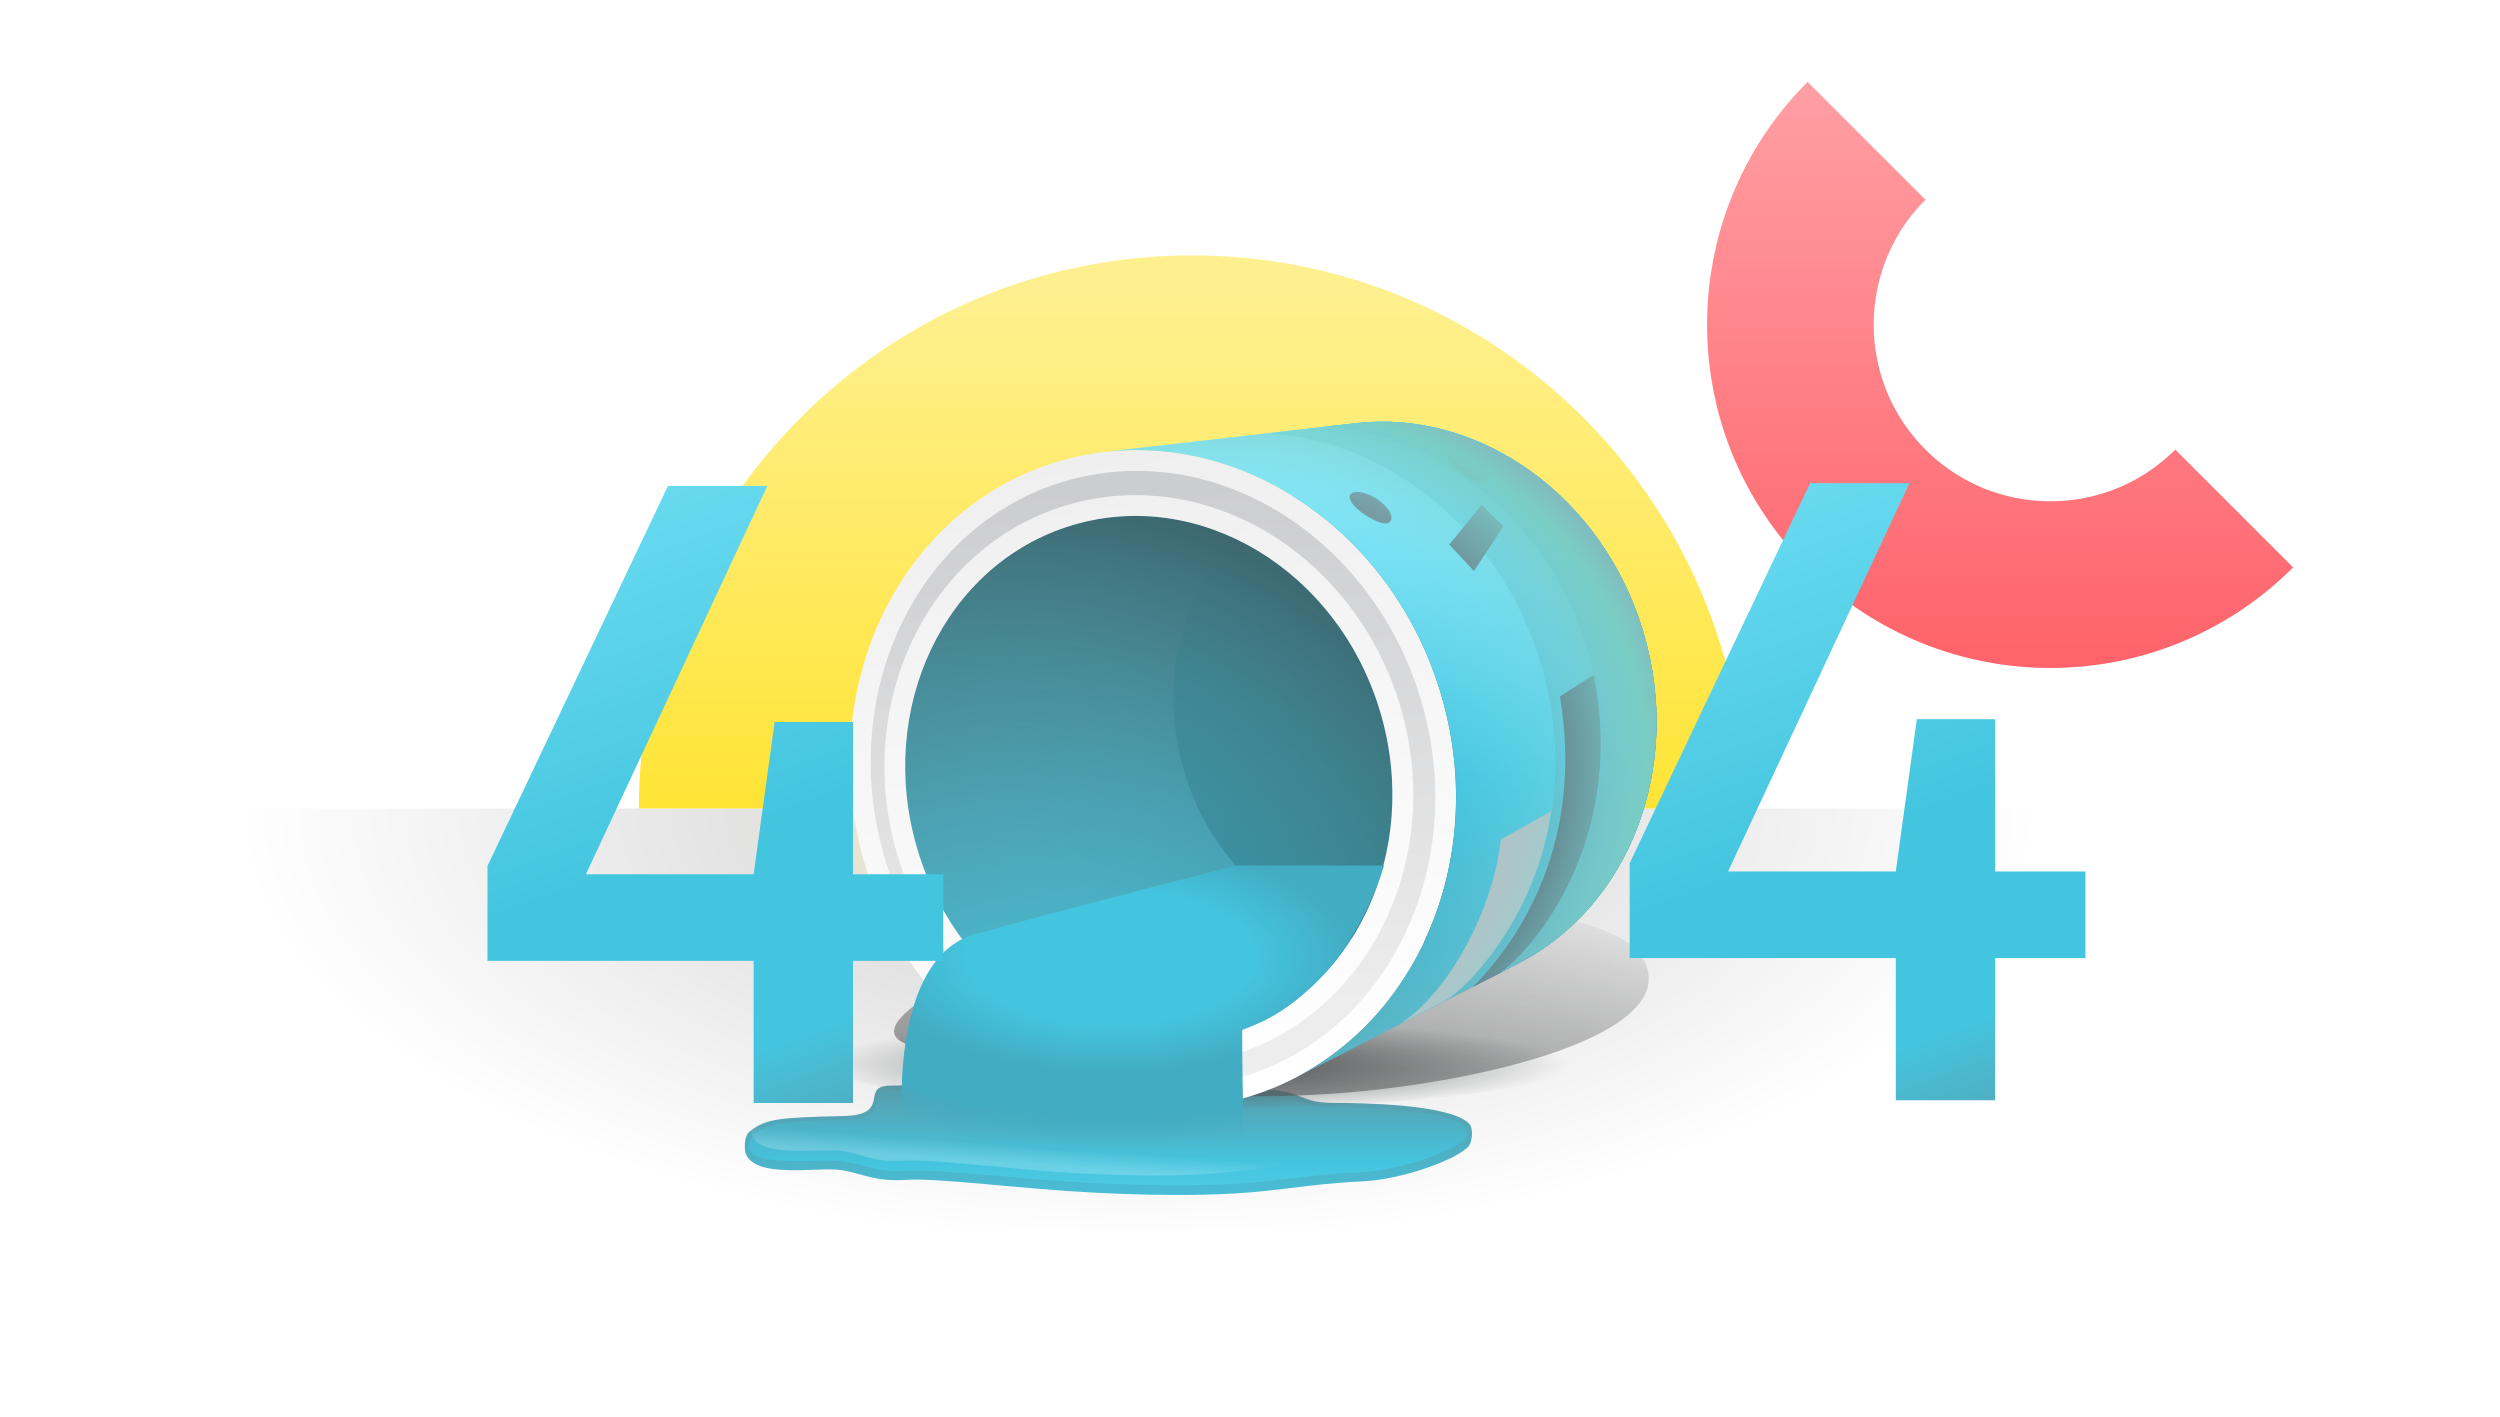 <svg id="evQrI1MWBnR1" xmlns="http://www.w3.org/2000/svg" xmlns:xlink="http://www.w3.org/1999/xlink" viewBox="-110 0 1200 680" shape-rendering="geometricPrecision" text-rendering="geometricPrecision" style="background-color:rgb(255,255,255)">
    <defs>
        <radialGradient id="evQrI1MWBnR3-fill" cx="0" cy="0" r="432.23" spreadMethod="pad" gradientUnits="userSpaceOnUse" gradientTransform="matrix(1 0 0 0.48 436.37 1.074)">
            <stop id="evQrI1MWBnR3-fill-0" offset="0%" stop-color="rgb(240,229,160)" />
            <stop id="evQrI1MWBnR3-fill-1" offset="45%" stop-color="rgb(227,227,227)" />
            <stop id="evQrI1MWBnR3-fill-2" offset="100%" stop-color="rgb(255,255,255)" />
        </radialGradient>
        <linearGradient id="evQrI1MWBnR4-fill" x1="462.18" y1="142.04" x2="462.18" y2="386.02" spreadMethod="pad" gradientUnits="userSpaceOnUse" gradientTransform="matrix(1 0 0 1 0 0)">
            <stop id="evQrI1MWBnR4-fill-0" offset="0%" stop-color="rgb(255,240,143)" />
            <stop id="evQrI1MWBnR4-fill-1" offset="100%" stop-color="rgb(255,228,54)" />
        </linearGradient>
        <linearGradient id="evQrI1MWBnR5-stroke" x1="850.03" y1="320.62" x2="850.03" y2="39.32" spreadMethod="pad" gradientUnits="userSpaceOnUse" gradientTransform="matrix(1 0 0 1 0 0)">
            <stop id="evQrI1MWBnR5-stroke-0" offset="0%" stop-color="rgb(255,98,106)" />
            <stop id="evQrI1MWBnR5-stroke-1" offset="100%" stop-color="rgb(255,159,164)" />
        </linearGradient>
        <radialGradient id="evQrI1MWBnR6-fill" cx="0" cy="0" r="53.913" spreadMethod="pad" gradientUnits="userSpaceOnUse" gradientTransform="matrix(0.017 1 -0.424 0.007 756.319 634.007)">
            <stop id="evQrI1MWBnR6-fill-0" offset="0%" stop-color="rgb(81,210,235)" />
            <stop id="evQrI1MWBnR6-fill-1" offset="100%" stop-color="rgb(68,197,223)" />
        </radialGradient>
        <linearGradient id="evQrI1MWBnR8-fill" x1="487.63" y1="682.4" x2="487.63" y2="499.28" spreadMethod="pad" gradientUnits="userSpaceOnUse" gradientTransform="matrix(1 0 0 1 0 0)">
            <stop id="evQrI1MWBnR8-fill-0" offset="0%" stop-color="rgb(68,197,223)" />
            <stop id="evQrI1MWBnR8-fill-1" offset="50%" stop-color="rgb(68,197,223)" />
            <stop id="evQrI1MWBnR8-fill-2" offset="100%" stop-color="rgb(88,156,170)" />
        </linearGradient>
        <linearGradient id="evQrI1MWBnR9-fill" x1="752.381" y1="703.757" x2="747.673" y2="572.59" spreadMethod="pad" gradientUnits="userSpaceOnUse" gradientTransform="matrix(1 0 0 1 0 0)">
            <stop id="evQrI1MWBnR9-fill-0" offset="0%" stop-color="rgb(77,202,227)" />
            <stop id="evQrI1MWBnR9-fill-1" offset="38%" stop-color="rgb(82,211,236)" />
            <stop id="evQrI1MWBnR9-fill-2" offset="61%" stop-color="rgb(77,181,201)" />
            <stop id="evQrI1MWBnR9-fill-3" offset="95.682%" stop-color="rgb(72,189,212)" />
            <stop id="evQrI1MWBnR9-fill-4" offset="100%" stop-color="rgba(69,195,221,0)" />
        </linearGradient>
        <filter id="evQrI1MWBnR10-filter" x="-400%" width="600%" y="-400%" height="600%">
            <feGaussianBlur id="evQrI1MWBnR10-filter-blur-0" stdDeviation="2,2" result="result" />
        </filter>
        <linearGradient id="evQrI1MWBnR10-fill" x1="487.63" y1="682.4" x2="487.63" y2="499.28" spreadMethod="pad" gradientUnits="userSpaceOnUse" gradientTransform="matrix(1 0 0 1 0 0)">
            <stop id="evQrI1MWBnR10-fill-0" offset="0%" stop-color="rgb(135,233,254)" />
            <stop id="evQrI1MWBnR10-fill-1" offset="67%" stop-color="rgb(68,197,223)" />
            <stop id="evQrI1MWBnR10-fill-2" offset="100%" stop-color="rgb(88,156,170)" />
        </linearGradient>
        <filter id="evQrI1MWBnR11-filter" x="-400%" width="600%" y="-400%" height="600%">
            <feGaussianBlur id="evQrI1MWBnR11-filter-blur-0" stdDeviation="3,3" result="result" />
        </filter>
        <linearGradient id="evQrI1MWBnR11-fill" x1="752.381" y1="703.757" x2="747.673" y2="572.59" spreadMethod="pad" gradientUnits="userSpaceOnUse" gradientTransform="matrix(1 0 0 1 0 0)">
            <stop id="evQrI1MWBnR11-fill-0" offset="0%" stop-color="rgb(77,202,227)" />
            <stop id="evQrI1MWBnR11-fill-1" offset="66%" stop-color="rgb(82,211,236)" />
            <stop id="evQrI1MWBnR11-fill-2" offset="95.682%" stop-color="rgb(70,196,222)" />
            <stop id="evQrI1MWBnR11-fill-3" offset="100%" stop-color="rgba(69,195,221,0)" />
        </linearGradient>
        <linearGradient id="evQrI1MWBnR12-stroke" x1="0.2" y1="0.809" x2="0.322" y2="0.603" spreadMethod="pad" gradientUnits="objectBoundingBox" gradientTransform="matrix(1 0 0 1 0 0)">
            <stop id="evQrI1MWBnR12-stroke-0" offset="0%" stop-color="rgb(255,255,255)" />
            <stop id="evQrI1MWBnR12-stroke-1" offset="100%" stop-color="rgba(255,255,255,0)" />
        </linearGradient>
        <radialGradient id="evQrI1MWBnR14-fill" cx="0" cy="0" r="148.47" spreadMethod="pad" gradientUnits="userSpaceOnUse" gradientTransform="matrix(1.21 0 0 0.15 -1.763 1.438)">
            <stop id="evQrI1MWBnR14-fill-0" offset="0%" stop-color="rgb(76,81,82)" />
            <stop id="evQrI1MWBnR14-fill-1" offset="100%" stop-color="rgba(95,99,99,0)" />
        </radialGradient>
        <filter id="evQrI1MWBnR15-filter" x="-400%" width="600%" y="-400%" height="600%">
            <feGaussianBlur id="evQrI1MWBnR15-filter-blur-0" stdDeviation="15,15" result="result" />
        </filter>
        <linearGradient id="evQrI1MWBnR15-fill" x1="0.363" y1="0.985" x2="0.752" y2="0" spreadMethod="pad" gradientUnits="objectBoundingBox" gradientTransform="matrix(1 0 0 1 0 0)">
            <stop id="evQrI1MWBnR15-fill-0" offset="0%" stop-color="rgb(83,85,86)" />
            <stop id="evQrI1MWBnR15-fill-1" offset="100%" stop-color="rgba(83,85,86,0)" />
        </linearGradient>
        <linearGradient id="evQrI1MWBnR17-fill" x1="0" y1="-145.86" x2="0" y2="144.03" spreadMethod="pad" gradientUnits="userSpaceOnUse" gradientTransform="matrix(1 0 0 1 0 0)">
            <stop id="evQrI1MWBnR17-fill-0" offset="29%" stop-color="rgb(87,155,169)" />
            <stop id="evQrI1MWBnR17-fill-1" offset="100%" stop-color="rgb(68,197,223)" />
        </linearGradient>
        <linearGradient id="evQrI1MWBnR18-fill" x1="0" y1="-113.05" x2="0" y2="111.22" spreadMethod="pad" gradientUnits="userSpaceOnUse" gradientTransform="matrix(1 0 0 1 0 0)">
            <stop id="evQrI1MWBnR18-fill-0" offset="0%" stop-color="rgb(66,152,170)" />
            <stop id="evQrI1MWBnR18-fill-1" offset="100%" stop-color="rgb(45,127,145)" />
        </linearGradient>
        <radialGradient id="evQrI1MWBnR19-fill" cx="0" cy="0" r="278.33" spreadMethod="pad" gradientUnits="userSpaceOnUse" gradientTransform="matrix(0.958 0.287 -0.287 0.958 -103.429 115.14)">
            <stop id="evQrI1MWBnR19-fill-0" offset="0%" stop-color="rgba(75,202,227,0)" />
            <stop id="evQrI1MWBnR19-fill-1" offset="100%" stop-color="rgb(61,103,110)" />
        </radialGradient>
        <linearGradient id="evQrI1MWBnR21-fill" x1="440.43" y1="222.31" x2="485.35" y2="534.75" spreadMethod="pad" gradientUnits="userSpaceOnUse" gradientTransform="matrix(1 0 0 1 0 0)">
            <stop id="evQrI1MWBnR21-fill-0" offset="0%" stop-color="rgb(239,239,239)" />
            <stop id="evQrI1MWBnR21-fill-1" offset="100%" stop-color="rgb(255,255,255)" />
        </linearGradient>
        <linearGradient id="evQrI1MWBnR22-fill" x1="463.36" y1="526.3" x2="463.36" y2="236.3" spreadMethod="pad" gradientUnits="userSpaceOnUse" gradientTransform="matrix(1 0 0 1 0 0)">
            <stop id="evQrI1MWBnR22-fill-0" offset="12%" stop-color="rgb(188,188,188)" />
            <stop id="evQrI1MWBnR22-fill-1" offset="100%" stop-color="rgb(95,98,107)" />
        </linearGradient>
        <linearGradient id="evQrI1MWBnR24-fill" x1="572.78" y1="525.09" x2="572.78" y2="209.93" spreadMethod="pad" gradientUnits="userSpaceOnUse" gradientTransform="matrix(1 0 0 1 0 0)">
            <stop id="evQrI1MWBnR24-fill-0" offset="0%" stop-color="rgb(71,161,179)" />
            <stop id="evQrI1MWBnR24-fill-1" offset="46%" stop-color="rgb(68,197,223)" />
            <stop id="evQrI1MWBnR24-fill-2" offset="100%" stop-color="rgb(142,237,255)" />
        </linearGradient>
        <linearGradient id="evQrI1MWBnR25-fill" x1="611.65" y1="487.89" x2="611.65" y2="209.93" spreadMethod="pad" gradientUnits="userSpaceOnUse" gradientTransform="matrix(1 0 0 1 0 0)">
            <stop id="evQrI1MWBnR25-fill-0" offset="29%" stop-color="rgb(87,155,169)" />
            <stop id="evQrI1MWBnR25-fill-1" offset="100%" stop-color="rgb(68,197,223)" />
        </linearGradient>
        <linearGradient id="evQrI1MWBnR26-fill" x1="625.87" y1="474.21" x2="625.87" y2="209.93" spreadMethod="pad" gradientUnits="userSpaceOnUse" gradientTransform="matrix(1 0 0 1 0 0)">
            <stop id="evQrI1MWBnR26-fill-0" offset="29%" stop-color="rgb(87,155,169)" />
            <stop id="evQrI1MWBnR26-fill-1" offset="100%" stop-color="rgb(68,197,223)" />
        </linearGradient>
        <radialGradient id="evQrI1MWBnR38-fill" cx="0" cy="0" r="218.96" spreadMethod="pad" gradientUnits="userSpaceOnUse" gradientTransform="matrix(0.305 0.953 -1.114 0.356 480.839 393.018)">
            <stop id="evQrI1MWBnR38-fill-0" offset="33%" stop-color="rgba(142,237,255,0)" />
            <stop id="evQrI1MWBnR38-fill-1" offset="43%" stop-color="rgba(142,237,254,0.02)" />
            <stop id="evQrI1MWBnR38-fill-2" offset="50%" stop-color="rgba(141,235,251,0.06)" />
            <stop id="evQrI1MWBnR38-fill-3" offset="57%" stop-color="rgba(139,232,246,0.15)" />
            <stop id="evQrI1MWBnR38-fill-4" offset="64%" stop-color="rgba(137,229,239,0.26)" />
            <stop id="evQrI1MWBnR38-fill-5" offset="70%" stop-color="rgba(134,224,231,0.41)" />
            <stop id="evQrI1MWBnR38-fill-6" offset="76%" stop-color="rgba(130,218,220,0.6)" />
            <stop id="evQrI1MWBnR38-fill-7" offset="82%" stop-color="rgba(126,211,207,0.81)" />
            <stop id="evQrI1MWBnR38-fill-8" offset="87%" stop-color="rgb(122,205,196)" />
            <stop id="evQrI1MWBnR38-fill-9" offset="100%" stop-color="rgb(141,161,181)" />
        </radialGradient>
        <radialGradient id="evQrI1MWBnR39-fill" cx="0" cy="0" r="192.97" spreadMethod="pad" gradientUnits="userSpaceOnUse" gradientTransform="matrix(1 0 0 0.47 443.01 467.151)">
            <stop id="evQrI1MWBnR39-fill-0" offset="35%" stop-color="rgb(68,197,223)" />
            <stop id="evQrI1MWBnR39-fill-1" offset="61%" stop-color="rgb(66,172,195)" />
            <stop id="evQrI1MWBnR39-fill-2" offset="84%" stop-color="rgb(66,172,195)" />
            <stop id="evQrI1MWBnR39-fill-3" offset="100%" stop-color="rgba(66,172,195,0)" />
        </radialGradient>
        <linearGradient id="evQrI1MWBnR40-fill" x1="135.03" y1="248.84" x2="240.62" y2="538.94" spreadMethod="pad" gradientUnits="userSpaceOnUse" gradientTransform="matrix(1 0 0 1 0 0)">
            <stop id="evQrI1MWBnR40-fill-0" offset="0%" stop-color="rgb(104,218,240)" />
            <stop id="evQrI1MWBnR40-fill-1" offset="54%" stop-color="rgb(68,197,223)" />
            <stop id="evQrI1MWBnR40-fill-2" offset="87%" stop-color="rgb(68,197,223)" />
            <stop id="evQrI1MWBnR40-fill-3" offset="100%" stop-color="rgb(79,175,195)" />
        </linearGradient>
        <linearGradient id="evQrI1MWBnR41-fill" x1="704.29" y1="248.84" x2="809.88" y2="538.94" spreadMethod="pad" gradientUnits="userSpaceOnUse" gradientTransform="matrix(1 0 0 1 0 0)">
            <stop id="evQrI1MWBnR41-fill-0" offset="0%" stop-color="rgb(104,218,240)" />
            <stop id="evQrI1MWBnR41-fill-1" offset="54%" stop-color="rgb(68,197,223)" />
            <stop id="evQrI1MWBnR41-fill-2" offset="87%" stop-color="rgb(68,197,223)" />
            <stop id="evQrI1MWBnR41-fill-3" offset="100%" stop-color="rgb(79,175,195)" />
        </linearGradient>
    </defs>
    <g id="evQrI1MWBnR2">
        <rect id="evQrI1MWBnR3" width="1066.55" height="202.73" rx="0" ry="0" transform="matrix(1 0 0 1 0 388.1)" fill="url(#evQrI1MWBnR3-fill)" stroke="none" stroke-width="1" />
        <path id="evQrI1MWBnR4" d="M196.66,388.1C196.66,241.47,315.54,122.59,462.18,122.59C608.82,122.59,727.69,241.47,727.69,388.1" fill="url(#evQrI1MWBnR4-fill)" stroke="none" stroke-width="1" />
        <path id="evQrI1MWBnR5" d="M962.4,244.07C913.669,292.801,834.661,292.801,785.93,244.07C737.199,195.339,737.199,116.331,785.93,67.6" fill="none" stroke="url(#evQrI1MWBnR5-stroke)" stroke-width="80" stroke-miterlimit="10" />
    </g>
    <path id="evQrI1MWBnR6" d="M749.139,638.95C746.559,652.819,744.547,654.632,743.874,666.841C743.202,679.051,748.579,687.115,757.988,687.451C767.397,687.787,771.653,676.586,770.645,665.497C769.637,654.408,767.837,652.032,764.821,638.838C763.925,634.918,761.094,630.988,757.092,630.997C753.09,631.007,750.035,634.134,749.139,638.95Z" transform="matrix(1 0 0 1 -3.087 73.235)" opacity="0" fill="url(#evQrI1MWBnR6-fill)" stroke="none" stroke-width="1" />
    <g id="evQrI1MWBnR7" transform="matrix(0.407 0 0 0.637 223.352 202.343)">
        <path id="evQrI1MWBnR8" d="M785.93,565.665C831.896,564.28,895.93,549.81,909.34,539.97C913.563,535.579,914.274,526.945,909.34,523.865C886.635,509.692,783.087,508.984,752.98,508.944C700.76,508.874,727.69,497.944,630.36,497.944C630.36,497.944,420.7,491.664,420.7,491.664C395.7,493.104,271.77,496.384,234.19,496.384C196.84,496.384,235.82,517.124,180.67,518.384C100.069,519.522,87.807,520.552,68.951,529.785C64.202,532.11,62.661,538.723,64.13,544.59C73.225,564.61,150.31,554.91,176.13,557.53C201.95,560.15,214.98,566.1,252.45,564.61C290.14,563.11,386.96,571.29,474.09,573.97C562.43,576.68,625.842,575.777,672.85,572.56C719.858,569.343,739.964,567.051,785.93,565.665Z" transform="matrix(1.01 0 0 1.041 -4.904 -16.357)" fill="url(#evQrI1MWBnR8-fill)" stroke="none" stroke-width="1" />
        <path id="evQrI1MWBnR9" d="M658.683,584.944C662.695,587.635,684.409,597.269,688.769,597.632C693.128,597.994,703.122,597.235,708.96,596.963C714.905,596.686,725.265,596.635,732.034,595.709C738.804,594.783,747.589,593.84,757.279,590.152C767.175,586.386,770.034,584.961,775.28,583.218C780.527,581.475,787.107,580.313,791.551,579.845C798.207,579.144,811.645,578.603,816.212,577.795C826.911,575.903,840.857,566.952,844.171,563.726" transform="matrix(1.764 0 0 1 -578.035 -14.683)" opacity="0" fill="url(#evQrI1MWBnR9-fill)" stroke="none" stroke-width="1" />
        <path id="evQrI1MWBnR10" d="M785.93,565.665C831.896,564.28,895.93,549.81,909.34,539.97C929.67,518.83,790.98,516.61,752.98,516.56C700.76,516.49,727.69,505.56,630.36,505.56C630.36,505.56,420.7,499.28,420.7,499.28C395.7,500.72,271.77,504,234.19,504C196.84,504,235.82,524.74,180.67,526C126,527.31,68.89,525.8,64.13,544.59C59.37,563.38,150.31,554.91,176.13,557.53C201.95,560.15,214.98,566.1,252.45,564.61C290.14,563.11,386.96,571.29,474.09,573.97C562.43,576.68,625.842,575.777,672.85,572.56C719.858,569.343,739.964,567.051,785.93,565.665Z" filter="url(#evQrI1MWBnR10-filter)" fill="url(#evQrI1MWBnR10-fill)" stroke="none" stroke-width="1" />
        <path id="evQrI1MWBnR11" d="M658.683,584.944C658.683,584.944,684.178,589.844,688.538,590.206C692.897,590.569,702.891,589.809,708.729,589.537C714.674,589.26,725.034,589.21,731.803,588.284C738.573,587.358,747.358,586.415,757.048,582.727C766.944,578.96,769.803,577.535,775.049,575.793C780.295,574.05,786.876,572.888,791.32,572.419C797.976,571.718,811.414,571.178,815.981,570.37C826.68,568.477,843.034,564.527,844.171,563.726" transform="matrix(1.764 0 0 1 -578.035 -14.683)" opacity="0" filter="url(#evQrI1MWBnR11-filter)" fill="url(#evQrI1MWBnR11-fill)" stroke="none" stroke-width="1" />
        <path id="evQrI1MWBnR12" d="M180.67,526C126,527.31,68.89,525.8,64.13,544.59C59.37,563.38,150.31,554.91,176.13,557.53C201.95,560.15,214.98,566.1,252.45,564.61C290.14,563.11,386.96,571.29,474.09,573.97C562.43,576.68,625.842,575.777,672.85,572.56C719.858,569.343,739.964,567.051,785.93,565.665" transform="matrix(0.928 0 0 1.016 13.588 -24.785)" opacity="0.2" fill="none" stroke="url(#evQrI1MWBnR12-stroke)" stroke-width="16" stroke-linecap="round" />
    </g>
    <g id="evQrI1MWBnR13" transform="matrix(1 0 0 1 -19.929 -7.559)">
        <ellipse id="evQrI1MWBnR14" style="mix-blend-mode:multiply" rx="179.95" ry="22.19" transform="matrix(1 0 0 1 484.2 517.46)" fill="url(#evQrI1MWBnR14-fill)" stroke="none" stroke-width="1" />
        <path id="evQrI1MWBnR15" style="mix-blend-mode:multiply" d="M342.685,507.596C376.24,526.32,474.268,537.503,548.145,532.623C622.022,527.743,718.628,503.615,698.67,467.895C678.712,432.175,518.19,439.83,461.363,448.05C404.535,456.27,320.728,495.344,342.685,507.596Z" transform="matrix(1 0 0 1 0 0)" opacity="0.8" filter="url(#evQrI1MWBnR15-filter)" fill="url(#evQrI1MWBnR15-fill)" stroke="none" stroke-width="2.4" />
        <g id="evQrI1MWBnR16">
            <ellipse id="evQrI1MWBnR17" rx="131.52" ry="145.21" transform="matrix(0.958 -0.287 0.287 0.958 463.359 381.585)" fill="url(#evQrI1MWBnR17-fill)" stroke="none" stroke-width="1" />
            <ellipse id="evQrI1MWBnR18" rx="101.75" ry="112.34" transform="matrix(0.96 -0.29 0.29 0.96 576.096 348.681)" fill="url(#evQrI1MWBnR18-fill)" stroke="none" stroke-width="1" />
            <ellipse id="evQrI1MWBnR19" rx="115.86" ry="127.92" transform="matrix(0.958 -0.287 0.287 0.958 461.363 382.172)" fill="url(#evQrI1MWBnR19-fill)" stroke="none" stroke-width="1" />
        </g>
        <g id="evQrI1MWBnR20">
            <path id="evQrI1MWBnR21" d="M601.43,340.22C576.19,256,493.9,206.28,417.63,229.14C341.36,252,300,338.8,325.24,423C350.48,507.2,432.77,557,509,534.09C585.23,511.18,626.67,424.43,601.43,340.22ZM498.08,504.75C436.79,523.12,370.66,483.15,350.37,415.48C330.08,347.81,363.37,278.05,424.62,259.67C485.87,241.29,552.05,281.27,572.33,348.94C592.61,416.61,559.38,486.37,498.08,504.75Z" fill="url(#evQrI1MWBnR21-fill)" stroke="none" stroke-width="1" />
            <path id="evQrI1MWBnR22" d="M471.18,529.65C410.18,529.65,354.18,484.65,334.82,420.14C311.2,341.35,349.64,260,420.5,238.72C431.854,235.312,443.645,233.581,455.5,233.58C516.5,233.58,572.5,278.58,591.86,343.09C603.35,381.44,600.66,421.49,584.28,455.86C568.06,489.86,540.33,514.27,506.18,524.51C494.826,527.919,483.035,529.65,471.18,529.65ZM455.05,245.21C443.772,245.209,432.554,246.853,421.75,250.09C355.27,270,319,345.5,340.79,418.35C358.6,477.74,410.79,519.21,467.66,519.21C478.938,519.21,490.156,517.566,500.96,514.33C533.34,504.62,559.57,481.64,574.83,449.63C589.92,417.96,592.44,381.18,581.91,346.07C564.11,286.68,511.94,245.21,455.05,245.21Z" opacity="0.25" fill="url(#evQrI1MWBnR22-fill)" stroke="none" stroke-width="1" />
        </g>
        <g id="evQrI1MWBnR23">
            <path id="evQrI1MWBnR24" d="M698.67,310.68C679.05,245.24,619.84,203.86,560.61,210.68L560.61,210.68L440.46,224.44L440.46,224.44C509.67,216.5,578.68,264.36,601.46,340.21C624.11,415.76,593.13,493.39,531.46,525.07L531.46,525.07L639,469.85L639,469.85C691.8,442.73,718.21,375.87,698.67,310.68Z" fill="url(#evQrI1MWBnR24-fill)" stroke="none" stroke-width="1" />
            <path id="evQrI1MWBnR25" d="M639,469.84C691.8,442.73,718.21,375.84,698.67,310.68C679.05,245.24,619.84,203.86,560.61,210.68L560.61,210.68L518.19,215.55C576.19,218.85,630.26,261.88,649.48,325.99C668.24,388.58,648.21,452.66,603.87,487.92L639.01,469.92Z" opacity="0.5" fill="url(#evQrI1MWBnR25-fill)" stroke="none" stroke-width="1" />
            <path id="evQrI1MWBnR26" d="M698.67,310.68C679.05,245.24,619.84,203.86,560.61,210.68L560.61,210.68L546.61,212.28C602.06,216.52,653.35,258,671.76,319.4C689.55,378.75,671.44,439.47,630.51,474.21L639.01,469.85L639.01,469.85C691.8,442.73,718.21,375.87,698.67,310.68Z" fill="url(#evQrI1MWBnR26-fill)" stroke="none" stroke-width="1" />
            <g id="evQrI1MWBnR27" mask="url(#evQrI1MWBnR34)">
                <g id="evQrI1MWBnR28" transform="matrix(0.978 -0.211 0.211 0.978 -73.105 105.542)">
                    <polygon id="evQrI1MWBnR31" points="628.65,302.71 637.55,317.63 655.79,299.7 647.95,287.34 628.65,302.71" fill="rgb(95,98,107)" stroke="none" stroke-width="1" />
                    <path id="evQrI1MWBnR32" d="M587.05,269.55C588.86,266.92,596.11,269.81,600.69,275.55C605.27,281.29,605.04,285.03,602.78,286.24C600.52,287.45,596,284,592.49,280.56C588.98,277.12,585.43,271.91,587.05,269.55Z" fill="rgb(111,114,123)" stroke="none" stroke-width="1" />
                    <path id="evQrI1MWBnR33" d="M637.22,260.52C638.93,258.04,645.75,260.77,650.06,266.2C654.37,271.63,654.16,275.12,652.06,276.25C649.96,277.38,645.63,274.15,642.37,270.88C639.11,267.61,635.7,262.74,637.22,260.52Z" fill="rgb(114,117,126)" stroke="none" stroke-width="1" />
                </g>
                <mask id="evQrI1MWBnR34" mask-type="luminance">
                    <path id="evQrI1MWBnR35" style="mix-blend-mode:color" d="M698.67,310.68C679.05,245.24,619.84,203.86,560.61,210.68L560.61,210.68L440.46,224.44L440.46,224.44C509.67,216.5,578.68,264.36,601.46,340.21C624.11,415.76,593.13,493.39,531.46,525.07L531.46,525.07L639,469.85L639,469.85C691.8,442.73,718.21,375.87,698.67,310.68Z" fill="rgb(255,255,255)" stroke="none" stroke-width="1" />
                </mask>
            </g>
            <path id="evQrI1MWBnR36" d="M561.616,527.945C587.517,515.857,613.862,480.089,622.443,447.463L648.338,437.569C634.576,483.822,599.988,513.229,585.051,519.934Z" transform="matrix(0.989 -0.147 0.147 0.989 -51.021 59.46)" fill="rgb(185,186,186)" stroke="none" stroke-width="1" />
            <path id="evQrI1MWBnR37" d="M589.38,510.15C615.926,494.034,657.912,455.877,663.132,384.795L681.375,378.624C678.164,453.079,630.08,494.845,604.075,506.653Z" transform="matrix(0.971 -0.239 0.239 0.971 -77.18 126.678)" fill="rgb(78,82,91)" stroke="none" stroke-width="1" />
            <path id="evQrI1MWBnR38" style="mix-blend-mode:color" d="M698.67,310.68C679.05,245.24,619.84,203.86,560.61,210.68L560.61,210.68L440.46,224.44L440.46,224.44C509.67,216.5,578.68,264.36,601.46,340.21C624.11,415.76,593.13,493.39,531.46,525.07L531.46,525.07L639,469.85L639,469.85C691.8,442.73,718.21,375.87,698.67,310.68Z" fill="url(#evQrI1MWBnR38-fill)" stroke="none" stroke-width="1" />
        </g>
        <path id="evQrI1MWBnR39" d="M506.57,540.49C506.57,531.25,506.18,524.2,506.18,501.56C535.64,493,562.555,460.865,574.275,423L503.063,423C503.063,423,418.04,444.88,378.13,455.86C343.51,465.39,342.685,522.07,342.685,535.011L342.685,557.381L506.57,558.45Z" fill="url(#evQrI1MWBnR39-fill)" stroke="none" stroke-width="1" />
    </g>
    <path id="evQrI1MWBnR40" d="M222.65,418.3L232.71,345.23L270.34,345.23L270.34,418.3L313.66,418.3L313.66,459.87L270.34,459.87L270.34,528.12L222.65,528.12L222.65,459.87L94.89,459.87L94.89,414.36L181.52,231.91L229.21,231.91L142.14,418.3Z" transform="matrix(1 0 0 1 29.097 1.333)" fill="url(#evQrI1MWBnR40-fill)" stroke="none" stroke-width="1" />
    <path id="evQrI1MWBnR41" d="M791.91,418.3L802,345.23L839.6,345.23L839.6,418.3L882.92,418.3L882.92,459.87L839.6,459.87L839.6,528.12L791.91,528.12L791.91,459.87L664.15,459.87L664.15,414.36L750.78,231.91L798.47,231.91L711.4,418.3Z" transform="matrix(1 0 0 1 8.076 0)" fill="url(#evQrI1MWBnR41-fill)" stroke="none" stroke-width="1" />
</svg>
  